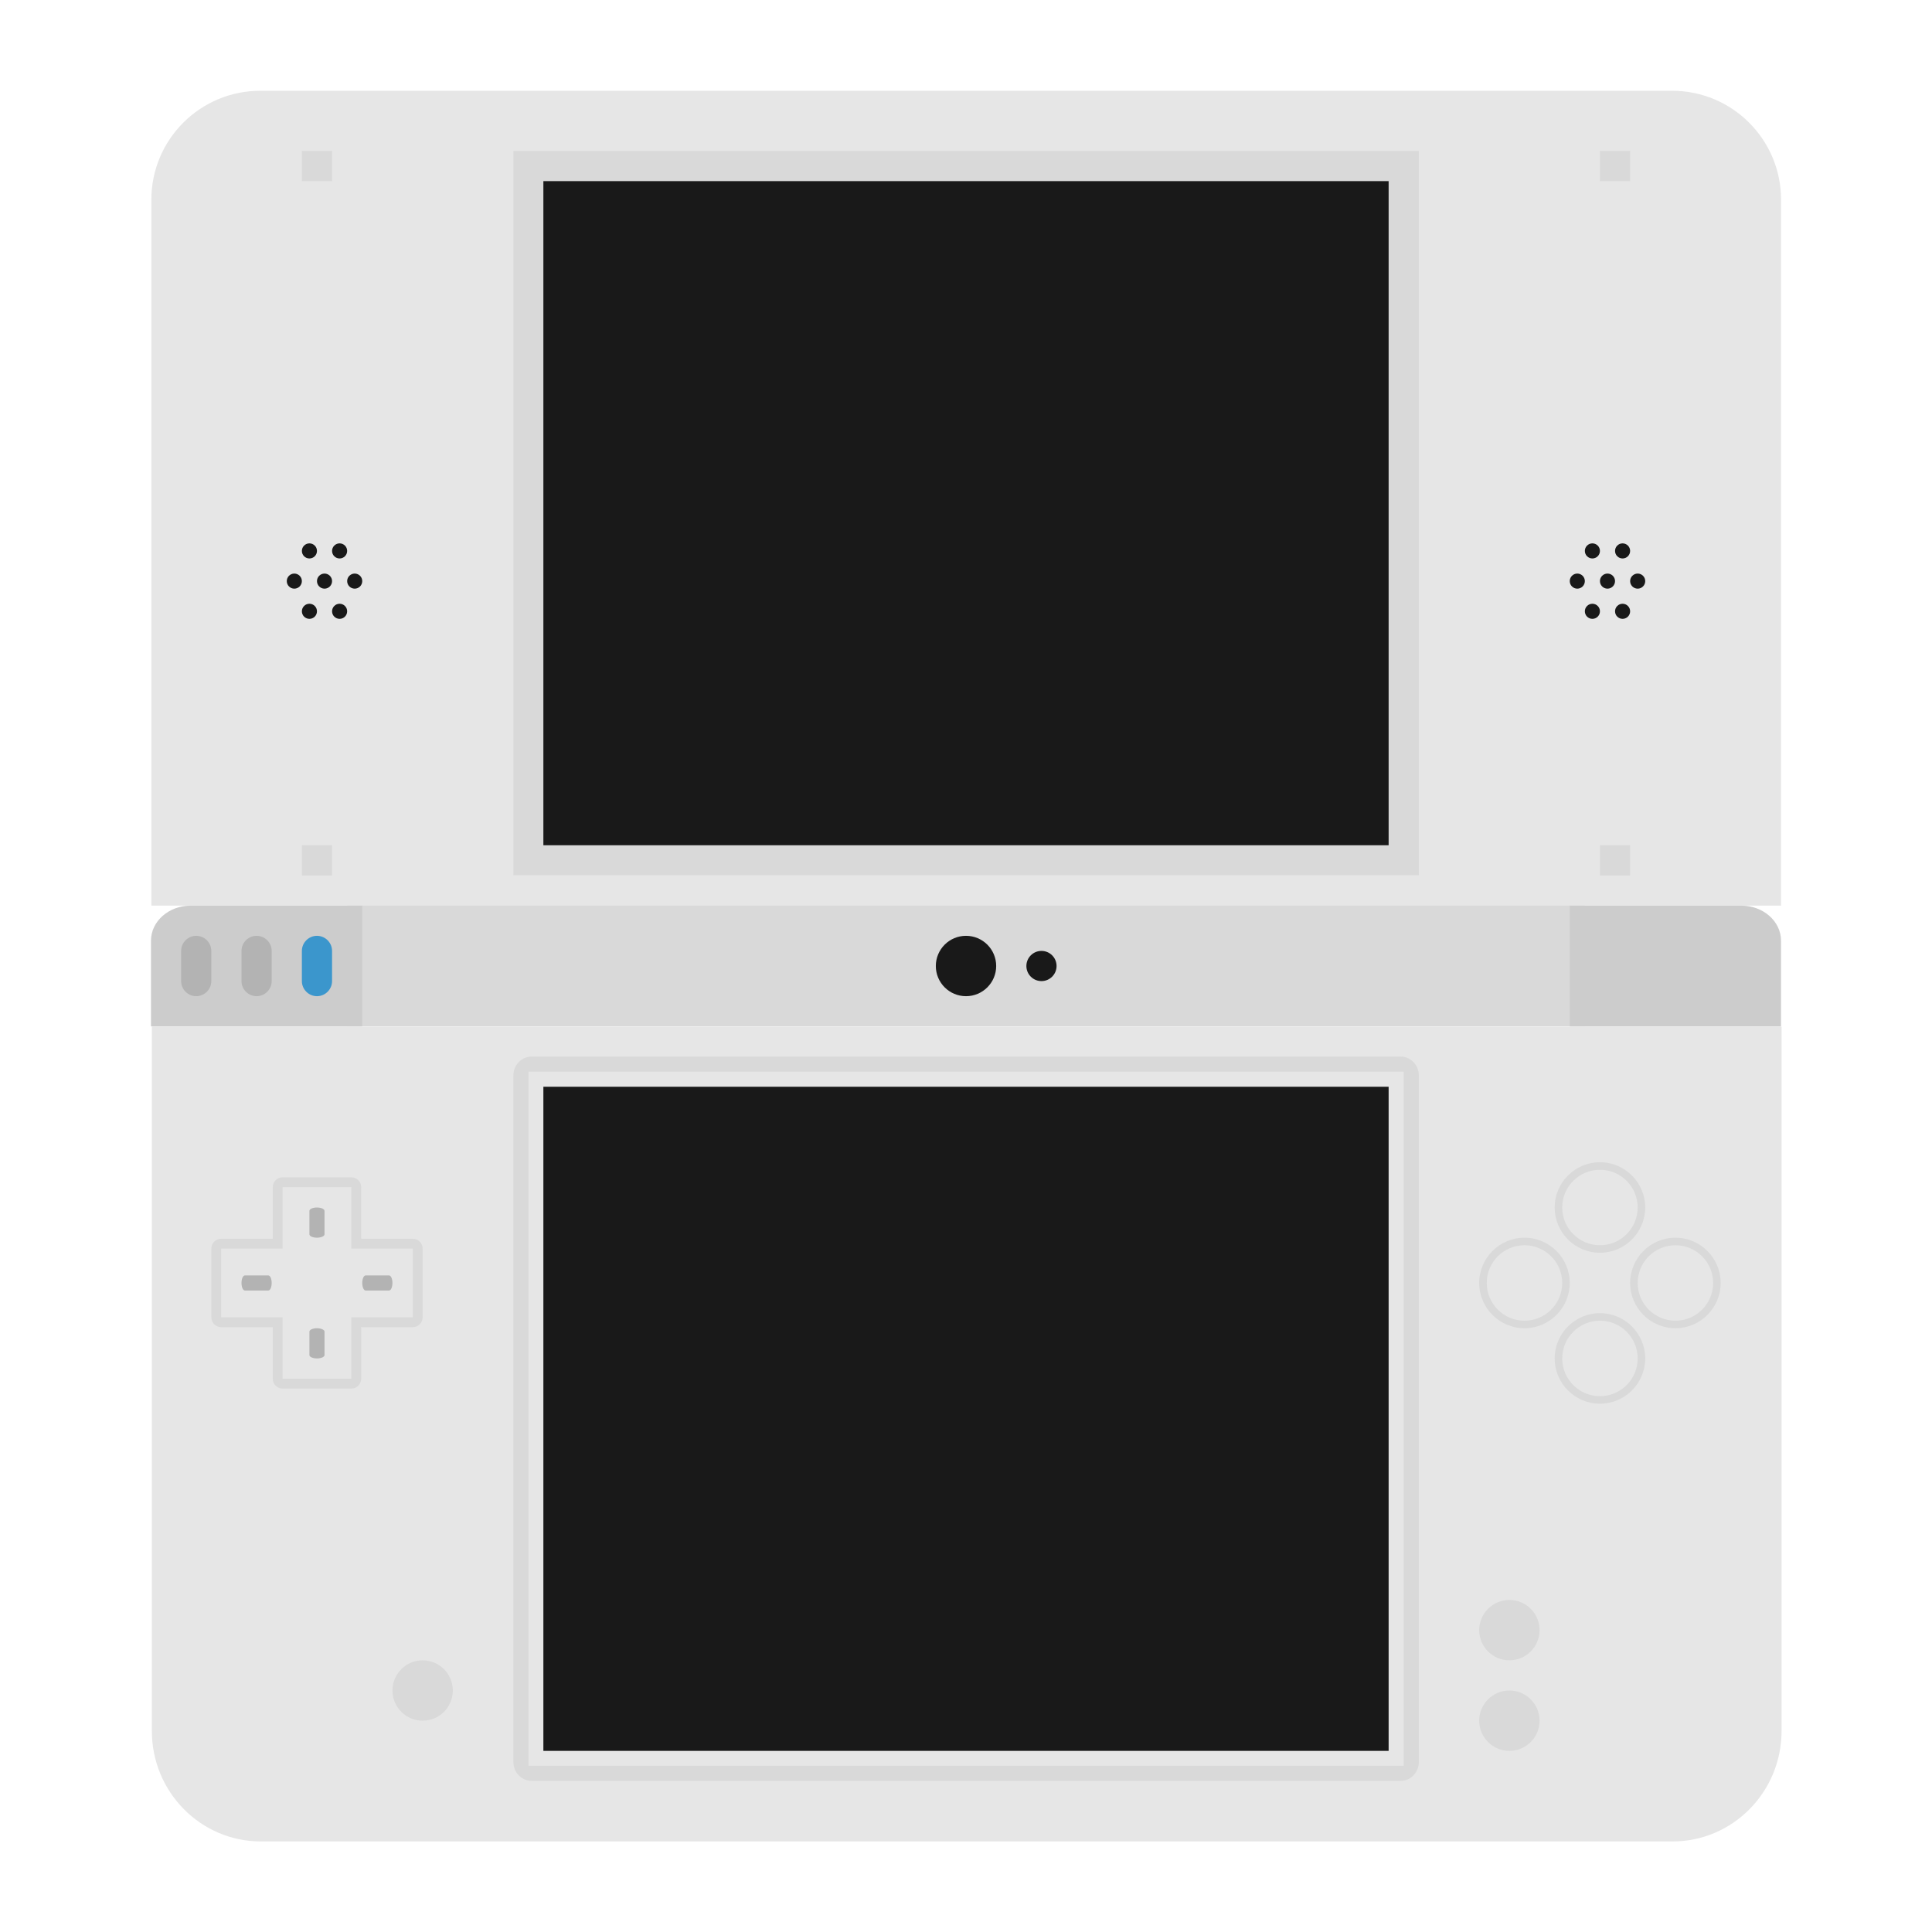 <?xml version="1.0" encoding="UTF-8" standalone="no"?>
<svg
   xmlns:dc="http://purl.org/dc/elements/1.1/"
   xmlns:cc="http://creativecommons.org/ns#"
   xmlns:rdf="http://www.w3.org/1999/02/22-rdf-syntax-ns#"
   xmlns:svg="http://www.w3.org/2000/svg"
   xmlns="http://www.w3.org/2000/svg"
   xmlns:sodipodi="http://sodipodi.sourceforge.net/DTD/sodipodi-0.dtd"
   xmlns:inkscape="http://www.inkscape.org/namespaces/inkscape"
   viewBox="0 0 341.333 341.333"
   height="341.333"
   width="341.333"
   xml:space="preserve"
   id="svg2"
   version="1.1"
   sodipodi:docname="Nintendo - Nintendo DS.svg"
   inkscape:version="0.92.2 (5c3e80d, 2017-08-06)"><sodipodi:namedview
     pagecolor="#ffffff"
     bordercolor="#666666"
     borderopacity="1"
     objecttolerance="10"
     gridtolerance="10"
     guidetolerance="10"
     inkscape:pageopacity="0"
     inkscape:pageshadow="2"
     inkscape:window-width="1024"
     inkscape:window-height="705"
     id="namedview113"
     showgrid="false"
     inkscape:pagecheckerboard="true"
     inkscape:zoom="0.69140623"
     inkscape:cx="170.66667"
     inkscape:cy="170.66667"
     inkscape:window-x="-8"
     inkscape:window-y="-8"
     inkscape:window-maximized="1"
     inkscape:current-layer="svg2" /><defs
     id="defs6"><clipPath
       id="clipPath18"
       clipPathUnits="userSpaceOnUse"><path
         id="path16"
         d="M 0,256 H 256 V 0 H 0 Z" /></clipPath><clipPath
       id="clipPath26"
       clipPathUnits="userSpaceOnUse"><path
         id="path24"
         d="M 12,252 H 244 V 4 H 12 Z" /></clipPath><clipPath
       id="clipPath44"
       clipPathUnits="userSpaceOnUse"><path
         id="path42"
         d="M 0,256 H 256 V 0 H 0 Z" /></clipPath></defs><path
     inkscape:connector-curvature="0"
     d="M 61.333,154.667 H 280 v 26.667 H 61.333 Z"
     style="fill:#d9d9d9;fill-opacity:1;fill-rule:nonzero;stroke:none;stroke-width:1.333"
     id="path36" /><g
     id="g46"
     transform="matrix(1.333,0,0,-1.333,295.501,325.333)"><path
       inkscape:connector-curvature="0"
       d="m 0,0 h -187.11 c -7.978,0 -14.445,6.557 -14.445,14.646 V 108 h 216 V 14.646 C 14.445,6.557 7.978,0 0,0"
       style="fill:#e6e6e6;fill-opacity:1;fill-rule:nonzero;stroke:none"
       id="path48" /></g><g
     id="g50"
     transform="matrix(1.333,0,0,-1.333,314.667,160)"><path
       inkscape:connector-curvature="0"
       d="m 0,0 h -216 v 93.555 c 0,7.978 6.467,14.445 14.445,14.445 h 187.11 C -6.467,108 0,101.533 0,93.555 Z"
       style="fill:#e6e6e6;fill-opacity:1;fill-rule:nonzero;stroke:none"
       id="path52" /></g><g
     id="g54"
     transform="matrix(1.333,0,0,-1.333,250.667,26.667)"><path
       inkscape:connector-curvature="0"
       d="M 0,0 H -2.518 -117.482 -120 V -2.633 -93.367 -96 h 2.518 H -2.518 0 v 2.633 90.734 z"
       style="fill:#d9d9d9;fill-opacity:1;fill-rule:nonzero;stroke:none"
       id="path56" /></g><path
     inkscape:connector-curvature="0"
     d="M 245.333,149.333 H 96 V 32 H 245.333 Z"
     style="fill:#191919;fill-opacity:1;fill-rule:nonzero;stroke:none;stroke-width:1.333"
     id="path58" /><g
     id="g60"
     transform="matrix(1.333,0,0,-1.333,247.444,186.667)"><path
       inkscape:connector-curvature="0"
       d="m 0,0 h -2.417 -110.333 -2.417 c -1.334,0 -2.416,-1.117 -2.416,-2.496 v -2.496 -86.016 -2.496 c 0,-1.379 1.082,-2.496 2.416,-2.496 H -112.75 -2.417 0 c 1.335,0 2.417,1.117 2.417,2.496 v 2.496 86.016 2.496 C 2.417,-1.117 1.335,0 0,0"
       style="fill:#d9d9d9;fill-opacity:1;fill-rule:nonzero;stroke:none"
       id="path62" /></g><g
     id="g64"
     transform="matrix(1.333,0,0,-1.333,248,189.333)"><path
       inkscape:connector-curvature="0"
       d="M 0,0 H -2.434 -113.566 -116 V -2.523 -89.477 -92 h 2.434 H -2.434 0 v 2.523 86.954 z"
       style="fill:#e6e6e6;fill-opacity:1;fill-rule:nonzero;stroke:none"
       id="path66" /></g><path
     inkscape:connector-curvature="0"
     d="M 245.333,309.333 H 96 V 192 H 245.333 Z"
     style="fill:#191919;fill-opacity:1;fill-rule:nonzero;stroke:none;stroke-width:1.333"
     id="path68" /><g
     id="g70"
     transform="matrix(1.333,0,0,-1.333,64,181.333)"><path
       inkscape:connector-curvature="0"
       d="m 0,0 h -28 v 11.359 c 0,2.563 2.351,4.641 5.251,4.641 H 0 Z"
       style="fill:#cccccc;fill-opacity:1;fill-rule:nonzero;stroke:none"
       id="path72" /></g><g
     id="g74"
     transform="matrix(1.333,0,0,-1.333,277.333,181.333)"><path
       inkscape:connector-curvature="0"
       d="M 0,0 H 28 V 11.359 C 28,13.922 25.649,16 22.749,16 H 0 Z"
       style="fill:#cccccc;fill-opacity:1;fill-rule:nonzero;stroke:none"
       id="path76" /></g><g
     id="g78"
     transform="matrix(1.333,0,0,-1.333,58.667,102.667)"><path
       inkscape:connector-curvature="0"
       d="m 0,0 c 0,-0.552 -0.448,-1 -1,-1 -0.552,0 -1,0.448 -1,1 0,0.552 0.448,1 1,1 0.552,0 1,-0.448 1,-1"
       style="fill:#191919;fill-opacity:1;fill-rule:nonzero;stroke:none"
       id="path80" /></g><g
     id="g82"
     transform="matrix(1.333,0,0,-1.333,64,102.667)"><path
       inkscape:connector-curvature="0"
       d="m 0,0 c 0,-0.552 -0.448,-1 -1,-1 -0.552,0 -1,0.448 -1,1 0,0.552 0.448,1 1,1 0.552,0 1,-0.448 1,-1"
       style="fill:#191919;fill-opacity:1;fill-rule:nonzero;stroke:none"
       id="path84" /></g><g
     id="g86"
     transform="matrix(1.333,0,0,-1.333,61.333,108)"><path
       inkscape:connector-curvature="0"
       d="m 0,0 c 0,-0.552 -0.448,-1 -1,-1 -0.552,0 -1,0.448 -1,1 0,0.552 0.448,1 1,1 0.552,0 1,-0.448 1,-1"
       style="fill:#191919;fill-opacity:1;fill-rule:nonzero;stroke:none"
       id="path88" /></g><g
     id="g90"
     transform="matrix(1.333,0,0,-1.333,56,108)"><path
       inkscape:connector-curvature="0"
       d="m 0,0 c 0,-0.552 -0.448,-1 -1,-1 -0.552,0 -1,0.448 -1,1 0,0.552 0.448,1 1,1 0.552,0 1,-0.448 1,-1"
       style="fill:#191919;fill-opacity:1;fill-rule:nonzero;stroke:none"
       id="path92" /></g><g
     id="g94"
     transform="matrix(1.333,0,0,-1.333,61.333,97.333)"><path
       inkscape:connector-curvature="0"
       d="m 0,0 c 0,-0.552 -0.448,-1 -1,-1 -0.552,0 -1,0.448 -1,1 0,0.552 0.448,1 1,1 0.552,0 1,-0.448 1,-1"
       style="fill:#191919;fill-opacity:1;fill-rule:nonzero;stroke:none"
       id="path96" /></g><g
     id="g98"
     transform="matrix(1.333,0,0,-1.333,56,97.333)"><path
       inkscape:connector-curvature="0"
       d="m 0,0 c 0,-0.552 -0.448,-1 -1,-1 -0.552,0 -1,0.448 -1,1 0,0.552 0.448,1 1,1 0.552,0 1,-0.448 1,-1"
       style="fill:#191919;fill-opacity:1;fill-rule:nonzero;stroke:none"
       id="path100" /></g><g
     id="g102"
     transform="matrix(1.333,0,0,-1.333,53.333,102.667)"><path
       inkscape:connector-curvature="0"
       d="m 0,0 c 0,-0.552 -0.448,-1 -1,-1 -0.552,0 -1,0.448 -1,1 0,0.552 0.448,1 1,1 0.552,0 1,-0.448 1,-1"
       style="fill:#191919;fill-opacity:1;fill-rule:nonzero;stroke:none"
       id="path104" /></g><g
     id="g106"
     transform="matrix(1.333,0,0,-1.333,285.333,102.667)"><path
       inkscape:connector-curvature="0"
       d="m 0,0 c 0,-0.552 -0.448,-1 -1,-1 -0.552,0 -1,0.448 -1,1 0,0.552 0.448,1 1,1 0.552,0 1,-0.448 1,-1"
       style="fill:#191919;fill-opacity:1;fill-rule:nonzero;stroke:none"
       id="path108" /></g><g
     id="g110"
     transform="matrix(1.333,0,0,-1.333,290.667,102.667)"><path
       inkscape:connector-curvature="0"
       d="m 0,0 c 0,-0.552 -0.448,-1 -1,-1 -0.552,0 -1,0.448 -1,1 0,0.552 0.448,1 1,1 0.552,0 1,-0.448 1,-1"
       style="fill:#191919;fill-opacity:1;fill-rule:nonzero;stroke:none"
       id="path112" /></g><g
     id="g114"
     transform="matrix(1.333,0,0,-1.333,288,108)"><path
       inkscape:connector-curvature="0"
       d="m 0,0 c 0,-0.552 -0.448,-1 -1,-1 -0.552,0 -1,0.448 -1,1 0,0.552 0.448,1 1,1 0.552,0 1,-0.448 1,-1"
       style="fill:#191919;fill-opacity:1;fill-rule:nonzero;stroke:none"
       id="path116" /></g><g
     id="g118"
     transform="matrix(1.333,0,0,-1.333,282.667,108)"><path
       inkscape:connector-curvature="0"
       d="m 0,0 c 0,-0.552 -0.448,-1 -1,-1 -0.552,0 -1,0.448 -1,1 0,0.552 0.448,1 1,1 0.552,0 1,-0.448 1,-1"
       style="fill:#191919;fill-opacity:1;fill-rule:nonzero;stroke:none"
       id="path120" /></g><g
     id="g122"
     transform="matrix(1.333,0,0,-1.333,288,97.333)"><path
       inkscape:connector-curvature="0"
       d="m 0,0 c 0,-0.552 -0.448,-1 -1,-1 -0.552,0 -1,0.448 -1,1 0,0.552 0.448,1 1,1 0.552,0 1,-0.448 1,-1"
       style="fill:#191919;fill-opacity:1;fill-rule:nonzero;stroke:none"
       id="path124" /></g><g
     id="g126"
     transform="matrix(1.333,0,0,-1.333,282.667,97.333)"><path
       inkscape:connector-curvature="0"
       d="m 0,0 c 0,-0.552 -0.448,-1 -1,-1 -0.552,0 -1,0.448 -1,1 0,0.552 0.448,1 1,1 0.552,0 1,-0.448 1,-1"
       style="fill:#191919;fill-opacity:1;fill-rule:nonzero;stroke:none"
       id="path128" /></g><g
     id="g130"
     transform="matrix(1.333,0,0,-1.333,280,102.667)"><path
       inkscape:connector-curvature="0"
       d="m 0,0 c 0,-0.552 -0.448,-1 -1,-1 -0.552,0 -1,0.448 -1,1 0,0.552 0.448,1 1,1 0.552,0 1,-0.448 1,-1"
       style="fill:#191919;fill-opacity:1;fill-rule:nonzero;stroke:none"
       id="path132" /></g><path
     inkscape:connector-curvature="0"
     d="m 58.667,32 h -5.333 v -5.333 h 5.333 z"
     style="fill:#d9d9d9;fill-opacity:1;fill-rule:nonzero;stroke:none;stroke-width:1.333"
     id="path134" /><path
     inkscape:connector-curvature="0"
     d="m 288,32 h -5.333 v -5.333 h 5.333 z"
     style="fill:#d9d9d9;fill-opacity:1;fill-rule:nonzero;stroke:none;stroke-width:1.333"
     id="path136" /><path
     inkscape:connector-curvature="0"
     d="m 58.667,154.667 h -5.333 v -5.333 h 5.333 z"
     style="fill:#d9d9d9;fill-opacity:1;fill-rule:nonzero;stroke:none;stroke-width:1.333"
     id="path138" /><path
     inkscape:connector-curvature="0"
     d="m 288,154.667 h -5.333 v -5.333 h 5.333 z"
     style="fill:#d9d9d9;fill-opacity:1;fill-rule:nonzero;stroke:none;stroke-width:1.333"
     id="path140" /><g
     id="g142"
     transform="matrix(1.333,0,0,-1.333,186.667,170.667)"><path
       inkscape:connector-curvature="0"
       d="m 0,0 c 0,-1.105 -0.895,-2 -2,-2 -1.105,0 -2,0.895 -2,2 0,1.105 0.895,2 2,2 1.105,0 2,-0.895 2,-2"
       style="fill:#191919;fill-opacity:1;fill-rule:nonzero;stroke:none"
       id="path144" /></g><g
     id="g146"
     transform="matrix(1.333,0,0,-1.333,176,170.667)"><path
       inkscape:connector-curvature="0"
       d="m 0,0 c 0,-2.209 -1.791,-4 -4,-4 -2.209,0 -4,1.791 -4,4 0,2.209 1.791,4 4,4 2.209,0 4,-1.791 4,-4"
       style="fill:#191919;fill-opacity:1;fill-rule:nonzero;stroke:none"
       id="path148" /></g><g
     id="g150"
     transform="matrix(1.333,0,0,-1.333,80,298.667)"><path
       inkscape:connector-curvature="0"
       d="m 0,0 c 0,-2.209 -1.791,-4 -4,-4 -2.209,0 -4,1.791 -4,4 0,2.209 1.791,4 4,4 2.209,0 4,-1.791 4,-4"
       style="fill:#d9d9d9;fill-opacity:1;fill-rule:nonzero;stroke:none"
       id="path152" /></g><g
     id="g154"
     transform="matrix(1.333,0,0,-1.333,62.077,208)"><path
       inkscape:connector-curvature="0"
       d="m 0,0 h -9.116 c -0.72,0 -1.303,-0.583 -1.303,-1.302 V -8.14 h -6.837 c -0.719,0 -1.302,-0.583 -1.302,-1.302 v -9.116 c 0,-0.719 0.583,-1.302 1.302,-1.302 h 6.837 v -6.838 c 0,-0.719 0.583,-1.302 1.303,-1.302 H 0 c 0.719,0 1.302,0.583 1.302,1.302 v 6.838 H 8.14 c 0.719,0 1.302,0.583 1.302,1.302 v 9.116 c 0,0.719 -0.583,1.302 -1.302,1.302 H 1.302 v 6.838 C 1.302,-0.583 0.719,0 0,0 m 0,-1.302 v -8.14 h 8.14 v -9.116 H 0 v -8.14 h -9.116 v 8.14 h -8.14 v 9.116 h 8.14 v 8.14 H 0"
       style="fill:#d9d9d9;fill-opacity:1;fill-rule:nonzero;stroke:none"
       id="path156" /></g><g
     id="g158"
     transform="matrix(1.333,0,0,-1.333,47.407,228)"><path
       inkscape:connector-curvature="0"
       d="m 0,0 h -3.111 c -0.245,0 -0.445,0.449 -0.445,1 0,0.551 0.2,1 0.445,1 H 0 C 0.245,2 0.444,1.551 0.444,1 0.444,0.449 0.245,0 0,0"
       style="fill:#b3b3b3;fill-opacity:1;fill-rule:nonzero;stroke:none"
       id="path160" /></g><g
     id="g162"
     transform="matrix(1.333,0,0,-1.333,68.741,228)"><path
       inkscape:connector-curvature="0"
       d="m 0,0 h -3.111 c -0.245,0 -0.445,0.449 -0.445,1 0,0.551 0.2,1 0.445,1 H 0 C 0.245,2 0.444,1.551 0.444,1 0.444,0.449 0.245,0 0,0"
       style="fill:#b3b3b3;fill-opacity:1;fill-rule:nonzero;stroke:none"
       id="path164" /></g><g
     id="g166"
     transform="matrix(1.333,0,0,-1.333,54.667,218.074)"><path
       inkscape:connector-curvature="0"
       d="m 0,0 v 3.111 c 0,0.245 0.449,0.445 1,0.445 0.551,0 1,-0.2 1,-0.445 V 0 C 2,-0.245 1.551,-0.444 1,-0.444 0.449,-0.444 0,-0.245 0,0"
       style="fill:#b3b3b3;fill-opacity:1;fill-rule:nonzero;stroke:none"
       id="path168" /></g><g
     id="g170"
     transform="matrix(1.333,0,0,-1.333,54.667,239.407)"><path
       inkscape:connector-curvature="0"
       d="m 0,0 v 3.111 c 0,0.245 0.449,0.445 1,0.445 0.551,0 1,-0.2 1,-0.445 V 0 C 2,-0.245 1.551,-0.444 1,-0.444 0.449,-0.444 0,-0.245 0,0"
       style="fill:#b3b3b3;fill-opacity:1;fill-rule:nonzero;stroke:none"
       id="path172" /></g><g
     id="g174"
     transform="matrix(1.333,0,0,-1.333,272,288)"><path
       inkscape:connector-curvature="0"
       d="m 0,0 c 0,-2.209 -1.791,-4 -4,-4 -2.209,0 -4,1.791 -4,4 0,2.209 1.791,4 4,4 2.209,0 4,-1.791 4,-4"
       style="fill:#d9d9d9;fill-opacity:1;fill-rule:nonzero;stroke:none"
       id="path176" /></g><g
     id="g178"
     transform="matrix(1.333,0,0,-1.333,272,304)"><path
       inkscape:connector-curvature="0"
       d="m 0,0 c 0,-2.209 -1.791,-4 -4,-4 -2.209,0 -4,1.791 -4,4 0,2.209 1.791,4 4,4 2.209,0 4,-1.791 4,-4"
       style="fill:#d9d9d9;fill-opacity:1;fill-rule:nonzero;stroke:none"
       id="path180" /></g><g
     id="g182"
     transform="matrix(1.333,0,0,-1.333,282.667,232)"><path
       inkscape:connector-curvature="0"
       d="m 0,0 c -3.308,0 -6,-2.692 -6,-6 0,-3.308 2.692,-6 6,-6 3.308,0 6,2.692 6,6 0,3.308 -2.692,6 -6,6"
       style="fill:#d9d9d9;fill-opacity:1;fill-rule:nonzero;stroke:none"
       id="path184" /></g><g
     id="g186"
     transform="matrix(1.333,0,0,-1.333,289.333,240)"><path
       inkscape:connector-curvature="0"
       d="m 0,0 c 0,-2.761 -2.239,-5 -5,-5 -2.761,0 -5,2.239 -5,5 0,2.761 2.239,5 5,5 2.761,0 5,-2.239 5,-5"
       style="fill:#e6e6e6;fill-opacity:1;fill-rule:nonzero;stroke:none"
       id="path188" /></g><g
     id="g190"
     transform="matrix(1.333,0,0,-1.333,282.667,205.333)"><path
       inkscape:connector-curvature="0"
       d="m 0,0 c -3.308,0 -6,-2.692 -6,-6 0,-3.308 2.692,-6 6,-6 3.308,0 6,2.692 6,6 0,3.308 -2.692,6 -6,6"
       style="fill:#d9d9d9;fill-opacity:1;fill-rule:nonzero;stroke:none"
       id="path192" /></g><g
     id="g194"
     transform="matrix(1.333,0,0,-1.333,289.333,213.333)"><path
       inkscape:connector-curvature="0"
       d="m 0,0 c 0,-2.761 -2.239,-5 -5,-5 -2.761,0 -5,2.239 -5,5 0,2.761 2.239,5 5,5 2.761,0 5,-2.239 5,-5"
       style="fill:#e6e6e6;fill-opacity:1;fill-rule:nonzero;stroke:none"
       id="path196" /></g><g
     id="g198"
     transform="matrix(1.333,0,0,-1.333,269.333,218.667)"><path
       inkscape:connector-curvature="0"
       d="m 0,0 c -3.308,0 -6,-2.692 -6,-6 0,-3.308 2.692,-6 6,-6 3.308,0 6,2.692 6,6 0,3.308 -2.692,6 -6,6"
       style="fill:#d9d9d9;fill-opacity:1;fill-rule:nonzero;stroke:none"
       id="path200" /></g><g
     id="g202"
     transform="matrix(1.333,0,0,-1.333,276,226.667)"><path
       inkscape:connector-curvature="0"
       d="m 0,0 c 0,-2.761 -2.239,-5 -5,-5 -2.761,0 -5,2.239 -5,5 0,2.761 2.239,5 5,5 2.761,0 5,-2.239 5,-5"
       style="fill:#e6e6e6;fill-opacity:1;fill-rule:nonzero;stroke:none"
       id="path204" /></g><g
     id="g206"
     transform="matrix(1.333,0,0,-1.333,296,218.667)"><path
       inkscape:connector-curvature="0"
       d="m 0,0 c -3.308,0 -6,-2.692 -6,-6 0,-3.308 2.692,-6 6,-6 3.308,0 6,2.692 6,6 0,3.308 -2.692,6 -6,6"
       style="fill:#d9d9d9;fill-opacity:1;fill-rule:nonzero;stroke:none"
       id="path208" /></g><g
     id="g210"
     transform="matrix(1.333,0,0,-1.333,302.667,226.667)"><path
       inkscape:connector-curvature="0"
       d="m 0,0 c 0,-2.761 -2.239,-5 -5,-5 -2.761,0 -5,2.239 -5,5 0,2.761 2.239,5 5,5 2.761,0 5,-2.239 5,-5"
       style="fill:#e6e6e6;fill-opacity:1;fill-rule:nonzero;stroke:none"
       id="path212" /></g><g
     id="g214"
     transform="matrix(1.333,0,0,-1.333,56,176)"><path
       inkscape:connector-curvature="0"
       d="m 0,0 v 0 c -1.1,0 -2,0.9 -2,2 v 4 c 0,1.1 0.9,2 2,2 V 8 C 1.1,8 2,7.1 2,6 V 2 C 2,0.9 1.1,0 0,0"
       style="fill:#3b96cc;fill-opacity:1;fill-rule:nonzero;stroke:none"
       id="path216" /></g><g
     id="g218"
     transform="matrix(1.333,0,0,-1.333,45.333,176)"><path
       inkscape:connector-curvature="0"
       d="m 0,0 v 0 c -1.1,0 -2,0.9 -2,2 v 4 c 0,1.1 0.9,2 2,2 V 8 C 1.1,8 2,7.1 2,6 V 2 C 2,0.9 1.1,0 0,0"
       style="fill:#b3b3b3;fill-opacity:1;fill-rule:nonzero;stroke:none"
       id="path220" /></g><g
     id="g222"
     transform="matrix(1.333,0,0,-1.333,34.667,176)"><path
       inkscape:connector-curvature="0"
       d="m 0,0 v 0 c -1.1,0 -2,0.9 -2,2 v 4 c 0,1.1 0.9,2 2,2 V 8 C 1.1,8 2,7.1 2,6 V 2 C 2,0.9 1.1,0 0,0"
       style="fill:#b3b3b3;fill-opacity:1;fill-rule:nonzero;stroke:none"
       id="path224" /></g></svg>